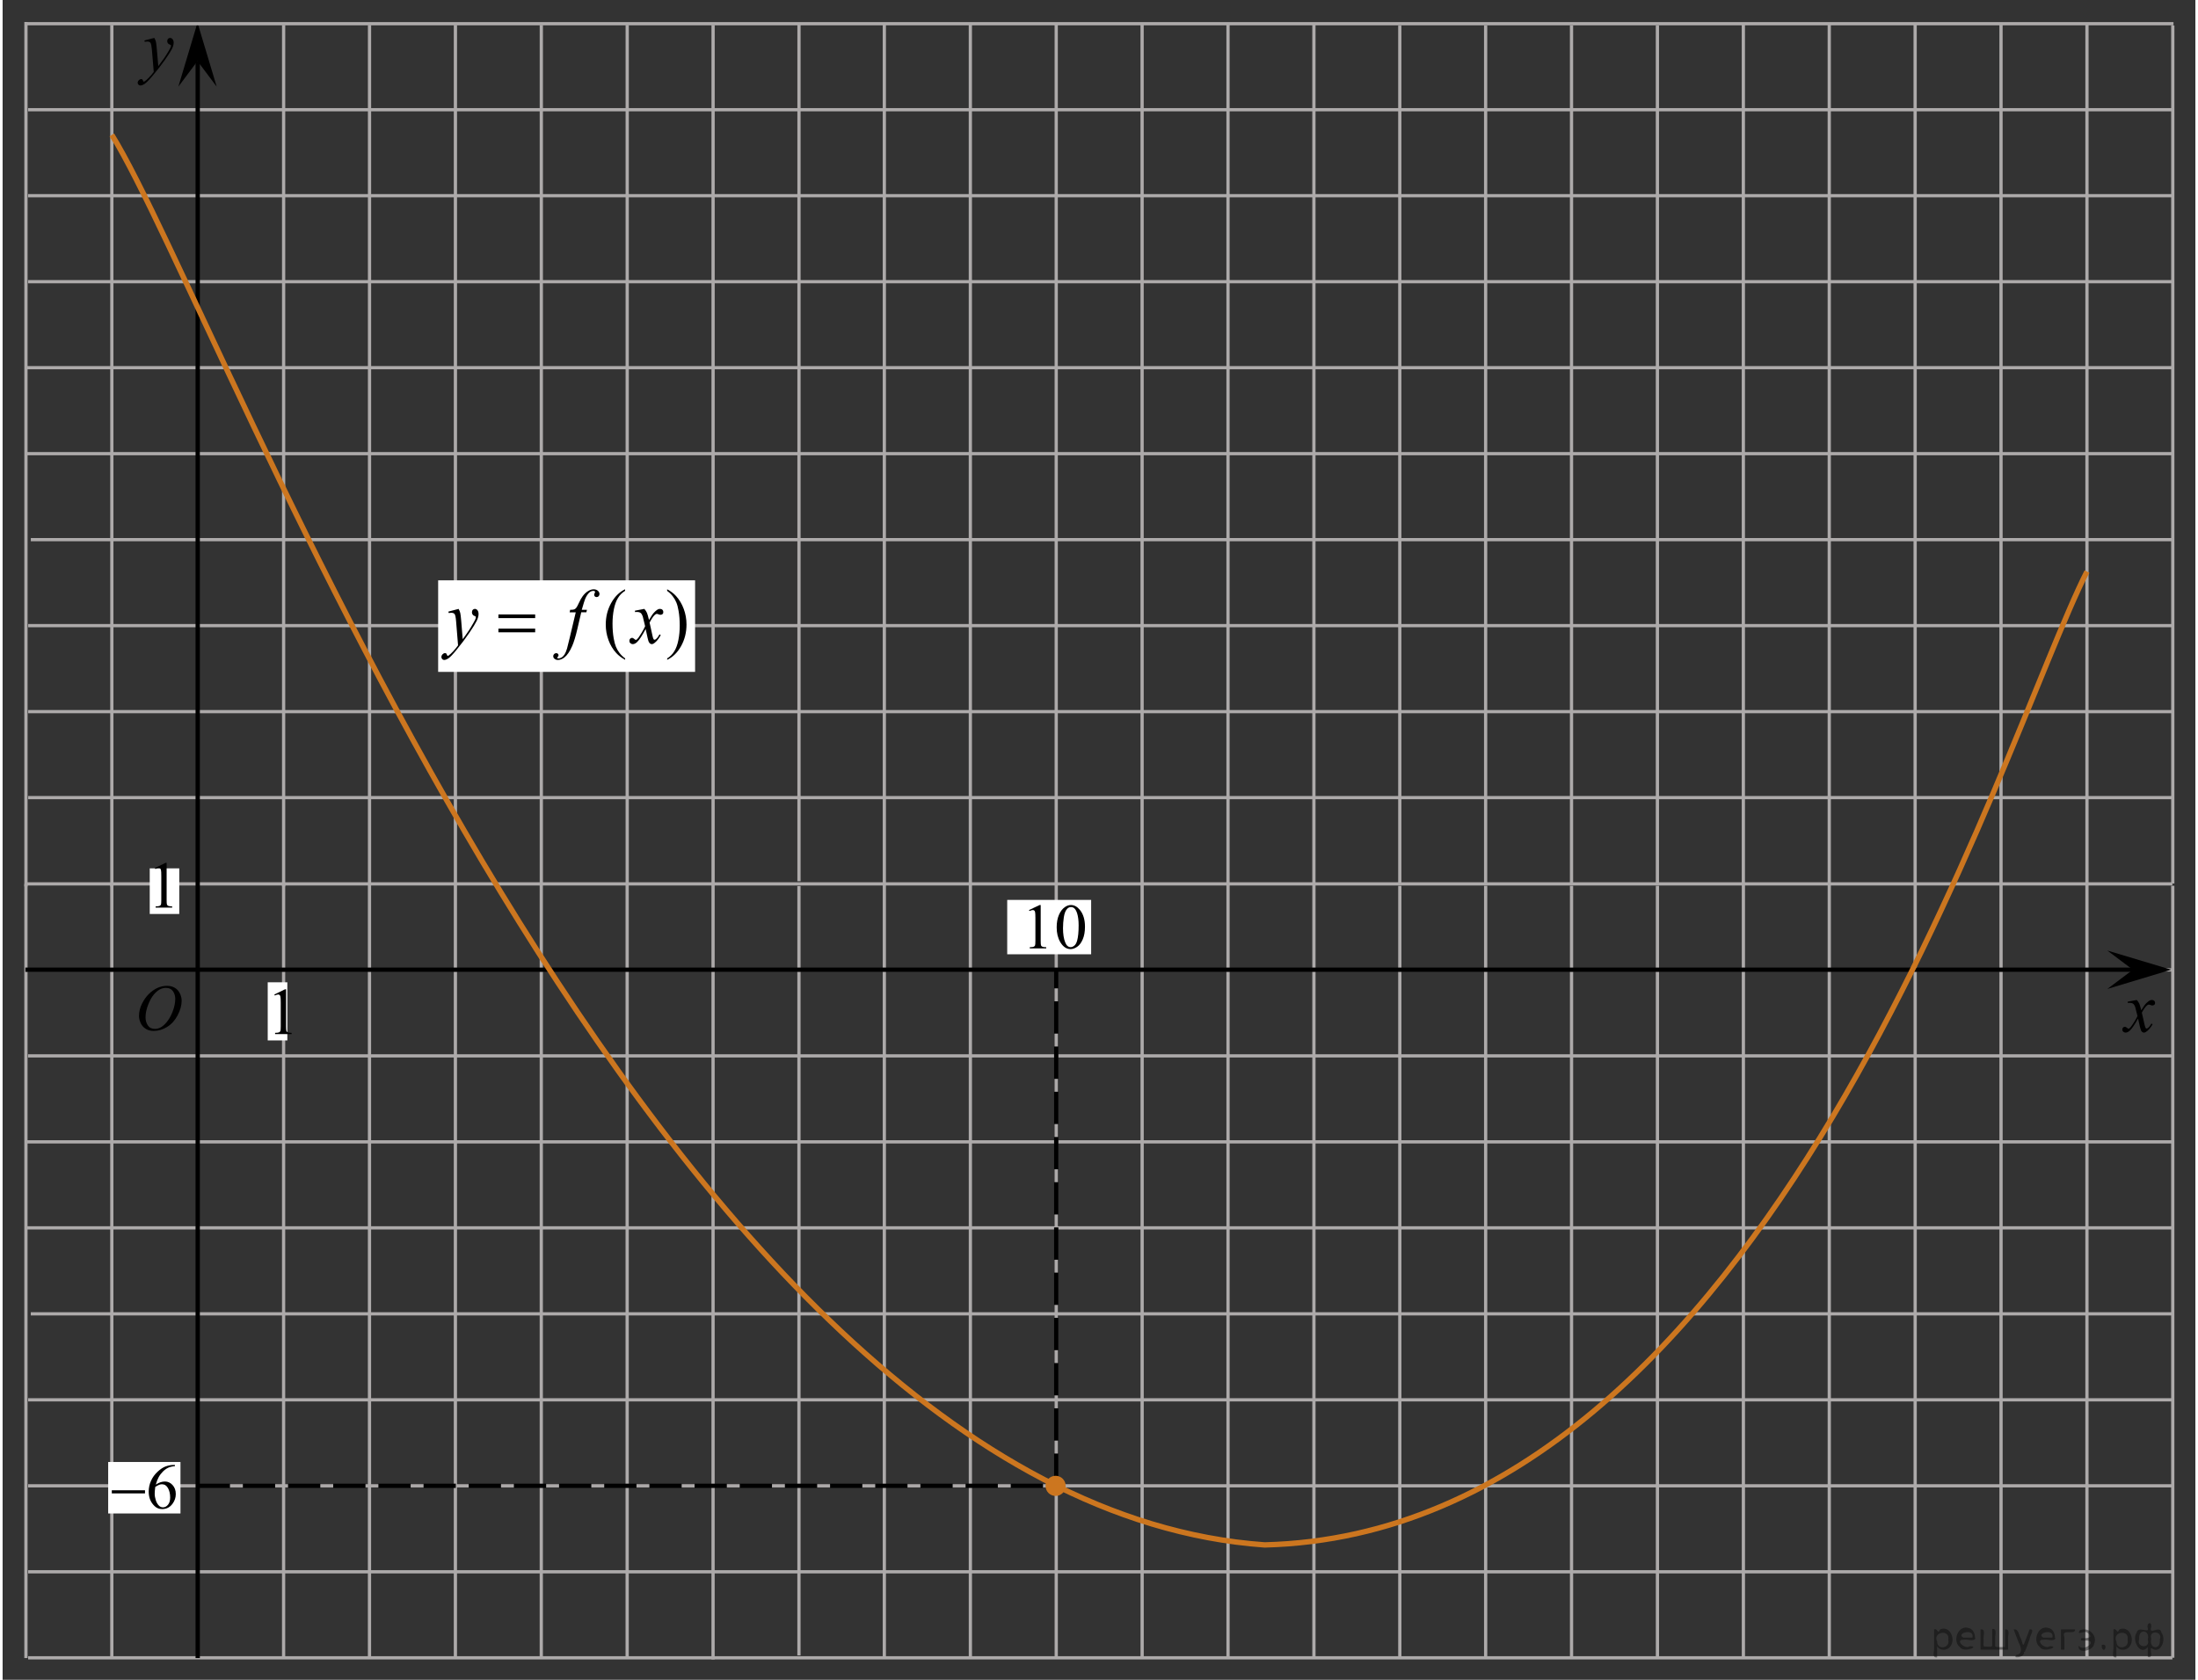 <?xml version="1.0" encoding="UTF-8"?>
<svg xmlns="http://www.w3.org/2000/svg" xmlns:xlink="http://www.w3.org/1999/xlink" width="420px" height="321px" viewBox="0 0 419 321" version="1.1">
<rect x="0" y="0" width="419" height="321" fill="#333333" stroke="none"/>
<defs>
<filter id="alpha" filterUnits="objectBoundingBox" x="0%" y="0%" width="100%" height="100%">
  <feColorMatrix type="matrix" in="SourceGraphic" values="0 0 0 0 1 0 0 0 0 1 0 0 0 0 1 0 0 0 1 0"/>
</filter>
<mask id="mask0">
  <g filter="url(#alpha)">
<rect x="0" y="0" width="419" height="321" style="fill:rgb(0%,0%,0%);fill-opacity:0.988;stroke:none;"/>
  </g>
</mask>
<clipPath id="clip1">
  <rect x="0" y="0" width="419" height="321"/>
</clipPath>
<g id="surface5" clip-path="url(#clip1)">
<path style="fill:none;stroke-width:0.75;stroke-linecap:butt;stroke-linejoin:miter;stroke:rgb(67.843%,66.667%,66.667%);stroke-opacity:1;stroke-miterlimit:10;" d="M 241.311 181.392 L 241.311 -198.29 " transform="matrix(0.822,0,0,0.823,-29.879,167.673)"/>
</g>
</defs>
<g id="surface1">
<path style="fill:none;stroke-width:0.75;stroke-linecap:butt;stroke-linejoin:miter;stroke:rgb(67.843%,66.667%,66.667%);stroke-opacity:1;stroke-miterlimit:10;" d="M 41.769 1.503 L 540.739 1.503 " transform="matrix(0.822,0,0,0.823,-29.879,167.673)"/>
<path style="fill:none;stroke-width:0.75;stroke-linecap:butt;stroke-linejoin:miter;stroke:rgb(67.843%,66.667%,66.667%);stroke-opacity:1;stroke-miterlimit:10;" d="M 42.259 21.474 L 540.739 21.474 " transform="matrix(0.822,0,0,0.823,-29.879,167.673)"/>
<path style="fill:none;stroke-width:0.75;stroke-linecap:butt;stroke-linejoin:miter;stroke:rgb(67.843%,66.667%,66.667%);stroke-opacity:1;stroke-miterlimit:10;" d="M 42.259 41.44 L 540.739 41.44 " transform="matrix(0.822,0,0,0.823,-29.879,167.673)"/>
<path style="fill:none;stroke-width:0.75;stroke-linecap:butt;stroke-linejoin:miter;stroke:rgb(67.843%,66.667%,66.667%);stroke-opacity:1;stroke-miterlimit:10;" d="M 41.76 61.406 L 540.739 61.406 " transform="matrix(0.822,0,0,0.823,-29.879,167.673)"/>
<path style="fill:none;stroke-width:0.75;stroke-linecap:butt;stroke-linejoin:miter;stroke:rgb(67.843%,66.667%,66.667%);stroke-opacity:1;stroke-miterlimit:10;" d="M 41.76 81.372 L 540.739 81.372 " transform="matrix(0.822,0,0,0.823,-29.879,167.673)"/>
<path style="fill:none;stroke-width:0.75;stroke-linecap:butt;stroke-linejoin:miter;stroke:rgb(67.843%,66.667%,66.667%);stroke-opacity:1;stroke-miterlimit:10;" d="M 42.901 101.338 L 540.824 101.338 " transform="matrix(0.822,0,0,0.823,-29.879,167.673)"/>
<path style="fill:none;stroke-width:0.75;stroke-linecap:butt;stroke-linejoin:miter;stroke:rgb(67.843%,66.667%,66.667%);stroke-opacity:1;stroke-miterlimit:10;" d="M 42.283 121.304 L 540.739 121.304 " transform="matrix(0.822,0,0,0.823,-29.879,167.673)"/>
<path style="fill:none;stroke-width:0.75;stroke-linecap:butt;stroke-linejoin:miter;stroke:rgb(67.843%,66.667%,66.667%);stroke-opacity:1;stroke-miterlimit:10;" d="M 42.283 141.27 L 540.739 141.27 " transform="matrix(0.822,0,0,0.823,-29.879,167.673)"/>
<path style="fill:none;stroke-width:0.75;stroke-linecap:butt;stroke-linejoin:miter;stroke:rgb(67.843%,66.667%,66.667%);stroke-opacity:1;stroke-miterlimit:10;" d="M 42.283 161.236 L 540.739 161.236 " transform="matrix(0.822,0,0,0.823,-29.879,167.673)"/>
<path style="fill:none;stroke-width:0.75;stroke-linecap:butt;stroke-linejoin:miter;stroke:rgb(67.843%,66.667%,66.667%);stroke-opacity:1;stroke-miterlimit:10;" d="M 42.283 181.207 L 540.739 181.207 " transform="matrix(0.822,0,0,0.823,-29.879,167.673)"/>
<path style="fill:none;stroke-width:0.75;stroke-linecap:butt;stroke-linejoin:miter;stroke:rgb(67.843%,66.667%,66.667%);stroke-opacity:1;stroke-miterlimit:10;" d="M 41.769 181.269 L 41.769 1.503 " transform="matrix(0.822,0,0,0.823,-29.879,167.673)"/>
<path style="fill:none;stroke-width:0.75;stroke-linecap:butt;stroke-linejoin:miter;stroke:rgb(67.843%,66.667%,66.667%);stroke-opacity:1;stroke-miterlimit:10;" d="M 61.734 181.269 L 61.734 1.503 " transform="matrix(0.822,0,0,0.823,-29.879,167.673)"/>
<path style="fill:none;stroke-width:0.75;stroke-linecap:butt;stroke-linejoin:miter;stroke:rgb(67.843%,66.667%,66.667%);stroke-opacity:1;stroke-miterlimit:10;" d="M 81.699 181.269 L 81.699 1.503 " transform="matrix(0.822,0,0,0.823,-29.879,167.673)"/>
<path style="fill:none;stroke-width:0.75;stroke-linecap:butt;stroke-linejoin:miter;stroke:rgb(67.843%,66.667%,66.667%);stroke-opacity:1;stroke-miterlimit:10;" d="M 101.668 181.269 L 101.668 1.503 " transform="matrix(0.822,0,0,0.823,-29.879,167.673)"/>
<path style="fill:none;stroke-width:0.75;stroke-linecap:butt;stroke-linejoin:miter;stroke:rgb(67.843%,66.667%,66.667%);stroke-opacity:1;stroke-miterlimit:10;" d="M 121.633 181.083 L 121.633 1.503 " transform="matrix(0.822,0,0,0.823,-29.879,167.673)"/>
<path style="fill:none;stroke-width:0.75;stroke-linecap:butt;stroke-linejoin:miter;stroke:rgb(67.843%,66.667%,66.667%);stroke-opacity:1;stroke-miterlimit:10;" d="M 141.602 181.083 L 141.602 1.503 " transform="matrix(0.822,0,0,0.823,-29.879,167.673)"/>
<path style="fill:none;stroke-width:0.75;stroke-linecap:butt;stroke-linejoin:miter;stroke:rgb(67.843%,66.667%,66.667%);stroke-opacity:1;stroke-miterlimit:10;" d="M 161.567 181.083 L 161.567 1.503 " transform="matrix(0.822,0,0,0.823,-29.879,167.673)"/>
<path style="fill:none;stroke-width:0.75;stroke-linecap:butt;stroke-linejoin:miter;stroke:rgb(67.843%,66.667%,66.667%);stroke-opacity:1;stroke-miterlimit:10;" d="M 181.531 181.083 L 181.531 1.503 " transform="matrix(0.822,0,0,0.823,-29.879,167.673)"/>
<path style="fill:none;stroke-width:0.75;stroke-linecap:butt;stroke-linejoin:miter;stroke:rgb(67.843%,66.667%,66.667%);stroke-opacity:1;stroke-miterlimit:10;" d="M 201.501 181.587 L 201.501 1.503 " transform="matrix(0.822,0,0,0.823,-29.879,167.673)"/>
<path style="fill:none;stroke-width:0.75;stroke-linecap:butt;stroke-linejoin:miter;stroke:rgb(67.843%,66.667%,66.667%);stroke-opacity:1;stroke-miterlimit:10;" d="M 221.466 180.647 L 221.466 2.006 " transform="matrix(0.822,0,0,0.823,-29.879,167.673)"/>
<path style="fill:none;stroke-width:0.75;stroke-linecap:butt;stroke-linejoin:miter;stroke:rgb(67.843%,66.667%,66.667%);stroke-opacity:1;stroke-miterlimit:10;" d="M 261.314 181.207 L 261.314 1.517 " transform="matrix(0.822,0,0,0.823,-29.879,167.673)"/>
<path style="fill:none;stroke-width:0.75;stroke-linecap:butt;stroke-linejoin:miter;stroke:rgb(67.843%,66.667%,66.667%);stroke-opacity:1;stroke-miterlimit:10;" d="M 281.274 181.207 L 281.274 1.517 " transform="matrix(0.822,0,0,0.823,-29.879,167.673)"/>
<path style="fill:none;stroke-width:0.75;stroke-linecap:butt;stroke-linejoin:miter;stroke:rgb(67.843%,66.667%,66.667%);stroke-opacity:1;stroke-miterlimit:10;" d="M 301.243 181.207 L 301.243 1.517 " transform="matrix(0.822,0,0,0.823,-29.879,167.673)"/>
<path style="fill:none;stroke-width:0.75;stroke-linecap:butt;stroke-linejoin:miter;stroke:rgb(67.843%,66.667%,66.667%);stroke-opacity:1;stroke-miterlimit:10;" d="M 321.208 181.207 L 321.208 1.517 " transform="matrix(0.822,0,0,0.823,-29.879,167.673)"/>
<path style="fill:none;stroke-width:0.75;stroke-linecap:butt;stroke-linejoin:miter;stroke:rgb(67.843%,66.667%,66.667%);stroke-opacity:1;stroke-miterlimit:10;" d="M 341.177 181.207 L 341.177 1.503 " transform="matrix(0.822,0,0,0.823,-29.879,167.673)"/>
<path style="fill:none;stroke-width:0.75;stroke-linecap:butt;stroke-linejoin:miter;stroke:rgb(67.843%,66.667%,66.667%);stroke-opacity:1;stroke-miterlimit:10;" d="M 361.142 181.207 L 361.142 1.949 " transform="matrix(0.822,0,0,0.823,-29.879,167.673)"/>
<path style="fill:none;stroke-width:0.75;stroke-linecap:butt;stroke-linejoin:miter;stroke:rgb(67.843%,66.667%,66.667%);stroke-opacity:1;stroke-miterlimit:10;" d="M 381.097 181.193 L 381.097 1.94 " transform="matrix(0.822,0,0,0.823,-29.879,167.673)"/>
<path style="fill:none;stroke-width:0.75;stroke-linecap:butt;stroke-linejoin:miter;stroke:rgb(67.843%,66.667%,66.667%);stroke-opacity:1;stroke-miterlimit:10;" d="M 401.062 181.193 L 401.062 1.94 " transform="matrix(0.822,0,0,0.823,-29.879,167.673)"/>
<path style="fill:none;stroke-width:0.75;stroke-linecap:butt;stroke-linejoin:miter;stroke:rgb(67.843%,66.667%,66.667%);stroke-opacity:1;stroke-miterlimit:10;" d="M 421.031 181.193 L 421.031 1.94 " transform="matrix(0.822,0,0,0.823,-29.879,167.673)"/>
<path style="fill:none;stroke-width:0.75;stroke-linecap:butt;stroke-linejoin:miter;stroke:rgb(67.843%,66.667%,66.667%);stroke-opacity:1;stroke-miterlimit:10;" d="M 441.01 181.207 L 441.01 1.517 " transform="matrix(0.822,0,0,0.823,-29.879,167.673)"/>
<path style=" stroke:none;fill-rule:nonzero;fill:rgb(0%,0%,0%);fill-opacity:1;" d="M 407.055 185.316 L 402.176 181.648 L 414.375 185.312 L 402.18 188.988 Z M 407.055 185.316 "/>
<path style=" stroke:none;fill-rule:nonzero;fill:rgb(0%,0%,0%);fill-opacity:1;" d="M 407.801 191.094 C 408.012 191.324 408.168 191.559 408.281 191.789 C 408.355 191.949 408.484 192.375 408.66 193.059 L 409.227 192.176 C 409.379 191.961 409.559 191.754 409.777 191.562 C 409.996 191.367 410.18 191.234 410.344 191.164 C 410.449 191.117 410.562 191.094 410.688 191.094 C 410.875 191.094 411.02 191.148 411.133 191.25 C 411.242 191.355 411.297 191.477 411.297 191.629 C 411.297 191.797 411.266 191.914 411.199 191.977 C 411.078 192.086 410.941 192.145 410.785 192.145 C 410.695 192.145 410.594 192.125 410.492 192.082 C 410.293 192.012 410.156 191.977 410.086 191.977 C 409.98 191.977 409.863 192.039 409.723 192.164 C 409.453 192.395 409.133 192.848 408.766 193.516 L 409.293 195.82 C 409.379 196.176 409.449 196.387 409.5 196.457 C 409.555 196.527 409.617 196.562 409.668 196.562 C 409.758 196.562 409.863 196.508 409.988 196.406 C 410.227 196.199 410.426 195.934 410.594 195.602 L 410.82 195.719 C 410.547 196.25 410.203 196.684 409.785 197.035 C 409.547 197.23 409.348 197.328 409.184 197.328 C 408.941 197.328 408.75 197.188 408.605 196.906 C 408.523 196.73 408.328 195.98 408.047 194.652 C 407.371 195.867 406.832 196.645 406.426 196.992 C 406.164 197.215 405.906 197.328 405.66 197.328 C 405.488 197.328 405.332 197.266 405.188 197.137 C 405.086 197.039 405.035 196.906 405.035 196.742 C 405.035 196.594 405.082 196.473 405.176 196.371 C 405.273 196.273 405.387 196.227 405.527 196.227 C 405.664 196.227 405.812 196.297 405.965 196.441 C 406.078 196.543 406.164 196.594 406.223 196.594 C 406.277 196.594 406.344 196.559 406.422 196.488 C 406.625 196.32 406.902 195.953 407.254 195.387 C 407.602 194.824 407.832 194.414 407.938 194.168 C 407.672 193.082 407.527 192.508 407.504 192.445 C 407.406 192.152 407.277 191.949 407.117 191.828 C 406.957 191.707 406.723 191.645 406.414 191.645 C 406.312 191.645 406.199 191.648 406.07 191.66 L 406.07 191.418 Z M 407.801 191.094 "/>
<path style=" stroke:none;fill-rule:nonzero;fill:rgb(0%,0%,0%);fill-opacity:1;" d="M 28.988 7.246 C 29.137 7.508 29.238 7.754 29.293 7.98 C 29.344 8.207 29.402 8.652 29.461 9.32 L 29.746 12.637 C 30.004 12.312 30.379 11.801 30.871 11.102 C 31.109 10.758 31.402 10.293 31.75 9.703 C 31.961 9.344 32.09 9.09 32.137 8.949 C 32.164 8.875 32.176 8.801 32.176 8.727 C 32.176 8.676 32.16 8.637 32.133 8.605 C 32.102 8.574 32.023 8.535 31.895 8.492 C 31.77 8.449 31.664 8.371 31.578 8.258 C 31.492 8.141 31.453 8.012 31.453 7.863 C 31.453 7.68 31.504 7.531 31.605 7.418 C 31.711 7.305 31.84 7.25 31.996 7.25 C 32.188 7.25 32.348 7.332 32.48 7.496 C 32.617 7.66 32.684 7.887 32.684 8.172 C 32.684 8.527 32.562 8.934 32.332 9.391 C 32.102 9.848 31.652 10.547 30.984 11.492 C 30.32 12.438 29.52 13.469 28.574 14.582 C 27.922 15.352 27.438 15.836 27.121 16.039 C 26.809 16.238 26.539 16.336 26.316 16.336 C 26.184 16.336 26.062 16.285 25.961 16.18 C 25.859 16.074 25.809 15.953 25.809 15.812 C 25.809 15.637 25.879 15.477 26.02 15.332 C 26.16 15.188 26.312 15.117 26.477 15.117 C 26.562 15.117 26.633 15.137 26.691 15.176 C 26.723 15.199 26.762 15.262 26.805 15.371 C 26.844 15.477 26.883 15.547 26.918 15.582 C 26.938 15.605 26.969 15.617 26.996 15.617 C 27.02 15.617 27.07 15.594 27.133 15.547 C 27.371 15.395 27.648 15.152 27.961 14.82 C 28.375 14.379 28.684 14.02 28.879 13.738 L 28.52 9.461 C 28.457 8.754 28.367 8.324 28.246 8.172 C 28.125 8.02 27.922 7.941 27.637 7.941 C 27.551 7.941 27.387 7.957 27.152 7.984 L 27.098 7.734 Z M 28.988 7.246 "/>
<path style="fill:none;stroke-width:0.75;stroke-linecap:butt;stroke-linejoin:miter;stroke:rgb(67.843%,66.667%,66.667%);stroke-opacity:1;stroke-miterlimit:10;" d="M 460.975 181.207 L 460.975 1.517 " transform="matrix(0.822,0,0,0.823,-29.879,167.673)"/>
<path style="fill:none;stroke-width:0.75;stroke-linecap:butt;stroke-linejoin:miter;stroke:rgb(67.843%,66.667%,66.667%);stroke-opacity:1;stroke-miterlimit:10;" d="M 480.94 181.207 L 480.94 1.517 " transform="matrix(0.822,0,0,0.823,-29.879,167.673)"/>
<path style="fill:none;stroke-width:0.75;stroke-linecap:butt;stroke-linejoin:miter;stroke:rgb(67.843%,66.667%,66.667%);stroke-opacity:1;stroke-miterlimit:10;" d="M 500.904 181.207 L 500.904 1.517 " transform="matrix(0.822,0,0,0.823,-29.879,167.673)"/>
<path style="fill:none;stroke-width:0.75;stroke-linecap:butt;stroke-linejoin:miter;stroke:rgb(67.843%,66.667%,66.667%);stroke-opacity:1;stroke-miterlimit:10;" d="M 520.874 181.207 L 520.874 1.503 " transform="matrix(0.822,0,0,0.823,-29.879,167.673)"/>
<path style="fill:none;stroke-width:0.75;stroke-linecap:butt;stroke-linejoin:miter;stroke:rgb(67.843%,66.667%,66.667%);stroke-opacity:1;stroke-miterlimit:10;" d="M 540.824 181.193 L 540.824 1.94 " transform="matrix(0.822,0,0,0.823,-29.879,167.673)"/>
<path style="fill:none;stroke-width:0.75;stroke-linecap:butt;stroke-linejoin:miter;stroke:rgb(67.843%,66.667%,66.667%);stroke-opacity:1;stroke-miterlimit:10;" d="M 42.268 -178.258 L 540.748 -178.258 " transform="matrix(0.822,0,0,0.823,-29.879,167.673)"/>
<path style="fill:none;stroke-width:0.75;stroke-linecap:butt;stroke-linejoin:miter;stroke:rgb(67.843%,66.667%,66.667%);stroke-opacity:1;stroke-miterlimit:10;" d="M 42.268 -158.292 L 540.748 -158.292 " transform="matrix(0.822,0,0,0.823,-29.879,167.673)"/>
<path style="fill:none;stroke-width:0.75;stroke-linecap:butt;stroke-linejoin:miter;stroke:rgb(67.843%,66.667%,66.667%);stroke-opacity:1;stroke-miterlimit:10;" d="M 42.268 -138.326 L 540.748 -138.326 " transform="matrix(0.822,0,0,0.823,-29.879,167.673)"/>
<path style="fill:none;stroke-width:0.75;stroke-linecap:butt;stroke-linejoin:miter;stroke:rgb(67.843%,66.667%,66.667%);stroke-opacity:1;stroke-miterlimit:10;" d="M 41.769 -118.36 L 540.748 -118.36 " transform="matrix(0.822,0,0,0.823,-29.879,167.673)"/>
<path style="fill:none;stroke-width:0.75;stroke-linecap:butt;stroke-linejoin:miter;stroke:rgb(67.843%,66.667%,66.667%);stroke-opacity:1;stroke-miterlimit:10;" d="M 41.769 -98.394 L 540.748 -98.394 " transform="matrix(0.822,0,0,0.823,-29.879,167.673)"/>
<path style="fill:none;stroke-width:0.75;stroke-linecap:butt;stroke-linejoin:miter;stroke:rgb(67.843%,66.667%,66.667%);stroke-opacity:1;stroke-miterlimit:10;" d="M 42.906 -78.428 L 540.748 -78.428 " transform="matrix(0.822,0,0,0.823,-29.879,167.673)"/>
<path style="fill:none;stroke-width:0.75;stroke-linecap:butt;stroke-linejoin:miter;stroke:rgb(67.843%,66.667%,66.667%);stroke-opacity:1;stroke-miterlimit:10;" d="M 42.292 -58.462 L 540.748 -58.462 " transform="matrix(0.822,0,0,0.823,-29.879,167.673)"/>
<path style="fill:none;stroke-width:0.75;stroke-linecap:butt;stroke-linejoin:miter;stroke:rgb(67.843%,66.667%,66.667%);stroke-opacity:1;stroke-miterlimit:10;" d="M 42.292 -38.491 L 540.748 -38.491 " transform="matrix(0.822,0,0,0.823,-29.879,167.673)"/>
<path style="fill:none;stroke-width:0.75;stroke-linecap:butt;stroke-linejoin:miter;stroke:rgb(67.843%,66.667%,66.667%);stroke-opacity:1;stroke-miterlimit:10;" d="M 42.292 -18.53 L 540.748 -18.53 " transform="matrix(0.822,0,0,0.823,-29.879,167.673)"/>
<path style="fill:none;stroke-width:0.75;stroke-linecap:butt;stroke-linejoin:miter;stroke:rgb(67.843%,66.667%,66.667%);stroke-opacity:1;stroke-miterlimit:10;" d="M 41.774 2.096 L 41.774 -198.632 " transform="matrix(0.822,0,0,0.823,-29.879,167.673)"/>
<path style="fill:none;stroke-width:0.75;stroke-linecap:butt;stroke-linejoin:miter;stroke:rgb(67.843%,66.667%,66.667%);stroke-opacity:1;stroke-miterlimit:10;" d="M 61.739 2.096 L 61.739 -197.939 " transform="matrix(0.822,0,0,0.823,-29.879,167.673)"/>
<path style="fill:none;stroke-width:0.75;stroke-linecap:butt;stroke-linejoin:miter;stroke:rgb(67.843%,66.667%,66.667%);stroke-opacity:1;stroke-miterlimit:10;" d="M 101.673 2.096 L 101.673 -197.939 " transform="matrix(0.822,0,0,0.823,-29.879,167.673)"/>
<path style="fill:none;stroke-width:0.75;stroke-linecap:butt;stroke-linejoin:miter;stroke:rgb(67.843%,66.667%,66.667%);stroke-opacity:1;stroke-miterlimit:10;" d="M 121.642 1.474 L 121.642 -197.939 " transform="matrix(0.822,0,0,0.823,-29.879,167.673)"/>
<path style="fill:none;stroke-width:0.75;stroke-linecap:butt;stroke-linejoin:miter;stroke:rgb(67.843%,66.667%,66.667%);stroke-opacity:1;stroke-miterlimit:10;" d="M 141.607 1.474 L 141.607 -197.939 " transform="matrix(0.822,0,0,0.823,-29.879,167.673)"/>
<path style="fill:none;stroke-width:0.75;stroke-linecap:butt;stroke-linejoin:miter;stroke:rgb(67.843%,66.667%,66.667%);stroke-opacity:1;stroke-miterlimit:10;" d="M 161.576 1.474 L 161.576 -197.939 " transform="matrix(0.822,0,0,0.823,-29.879,167.673)"/>
<path style="fill:none;stroke-width:0.75;stroke-linecap:butt;stroke-linejoin:miter;stroke:rgb(67.843%,66.667%,66.667%);stroke-opacity:1;stroke-miterlimit:10;" d="M 181.541 1.474 L 181.541 -197.939 " transform="matrix(0.822,0,0,0.823,-29.879,167.673)"/>
<path style="fill:none;stroke-width:0.75;stroke-linecap:butt;stroke-linejoin:miter;stroke:rgb(67.843%,66.667%,66.667%);stroke-opacity:1;stroke-miterlimit:10;" d="M 201.506 1.474 L 201.506 -197.939 " transform="matrix(0.822,0,0,0.823,-29.879,167.673)"/>
<path style="fill:none;stroke-width:0.75;stroke-linecap:butt;stroke-linejoin:miter;stroke:rgb(67.843%,66.667%,66.667%);stroke-opacity:1;stroke-miterlimit:10;" d="M 221.475 0.886 L 221.475 -198.229 " transform="matrix(0.822,0,0,0.823,-29.879,167.673)"/>
<path style="fill:none;stroke-width:0.75;stroke-linecap:butt;stroke-linejoin:miter;stroke:rgb(67.843%,66.667%,66.667%);stroke-opacity:1;stroke-miterlimit:10;" d="M 261.309 1.441 L 261.309 -198.281 " transform="matrix(0.822,0,0,0.823,-29.879,167.673)"/>
<path style="fill:none;stroke-width:0.75;stroke-linecap:butt;stroke-linejoin:miter;stroke:rgb(67.843%,66.667%,66.667%);stroke-opacity:1;stroke-miterlimit:10;" d="M 281.269 1.441 L 281.269 -198.281 " transform="matrix(0.822,0,0,0.823,-29.879,167.673)"/>
<path style="fill:none;stroke-width:0.75;stroke-linecap:butt;stroke-linejoin:miter;stroke:rgb(67.843%,66.667%,66.667%);stroke-opacity:1;stroke-miterlimit:10;" d="M 301.234 1.441 L 301.234 -198.281 " transform="matrix(0.822,0,0,0.823,-29.879,167.673)"/>
<path style="fill:none;stroke-width:0.75;stroke-linecap:butt;stroke-linejoin:miter;stroke:rgb(67.843%,66.667%,66.667%);stroke-opacity:1;stroke-miterlimit:10;" d="M 321.203 1.441 L 321.203 -198.281 " transform="matrix(0.822,0,0,0.823,-29.879,167.673)"/>
<path style="fill:none;stroke-width:0.75;stroke-linecap:butt;stroke-linejoin:miter;stroke:rgb(67.843%,66.667%,66.667%);stroke-opacity:1;stroke-miterlimit:10;" d="M 341.173 1.441 L 341.173 -198.29 " transform="matrix(0.822,0,0,0.823,-29.879,167.673)"/>
<path style="fill:none;stroke-width:0.75;stroke-linecap:butt;stroke-linejoin:miter;stroke:rgb(67.843%,66.667%,66.667%);stroke-opacity:1;stroke-miterlimit:10;" d="M 361.137 1.441 L 361.137 -197.797 " transform="matrix(0.822,0,0,0.823,-29.879,167.673)"/>
<path style="fill:none;stroke-width:0.75;stroke-linecap:butt;stroke-linejoin:miter;stroke:rgb(67.843%,66.667%,66.667%);stroke-opacity:1;stroke-miterlimit:10;" d="M 381.093 1.427 L 381.093 -197.811 " transform="matrix(0.822,0,0,0.823,-29.879,167.673)"/>
<path style="fill:none;stroke-width:0.75;stroke-linecap:butt;stroke-linejoin:miter;stroke:rgb(67.843%,66.667%,66.667%);stroke-opacity:1;stroke-miterlimit:10;" d="M 401.057 1.427 L 401.057 -197.811 " transform="matrix(0.822,0,0,0.823,-29.879,167.673)"/>
<path style="fill:none;stroke-width:0.75;stroke-linecap:butt;stroke-linejoin:miter;stroke:rgb(67.843%,66.667%,66.667%);stroke-opacity:1;stroke-miterlimit:10;" d="M 421.022 1.427 L 421.022 -197.811 " transform="matrix(0.822,0,0,0.823,-29.879,167.673)"/>
<path style="fill:none;stroke-width:0.75;stroke-linecap:butt;stroke-linejoin:miter;stroke:rgb(67.843%,66.667%,66.667%);stroke-opacity:1;stroke-miterlimit:10;" d="M 441.001 1.441 L 441.001 -198.281 " transform="matrix(0.822,0,0,0.823,-29.879,167.673)"/>
<path style="fill:none;stroke-width:0.75;stroke-linecap:butt;stroke-linejoin:miter;stroke:rgb(67.843%,66.667%,66.667%);stroke-opacity:1;stroke-miterlimit:10;" d="M 460.97 1.441 L 460.97 -198.281 " transform="matrix(0.822,0,0,0.823,-29.879,167.673)"/>
<path style="fill:none;stroke-width:0.75;stroke-linecap:butt;stroke-linejoin:miter;stroke:rgb(67.843%,66.667%,66.667%);stroke-opacity:1;stroke-miterlimit:10;" d="M 480.935 1.441 L 480.935 -198.281 " transform="matrix(0.822,0,0,0.823,-29.879,167.673)"/>
<path style="fill:none;stroke-width:0.75;stroke-linecap:butt;stroke-linejoin:miter;stroke:rgb(67.843%,66.667%,66.667%);stroke-opacity:1;stroke-miterlimit:10;" d="M 500.9 1.441 L 500.9 -198.281 " transform="matrix(0.822,0,0,0.823,-29.879,167.673)"/>
<path style="fill:none;stroke-width:0.75;stroke-linecap:butt;stroke-linejoin:miter;stroke:rgb(67.843%,66.667%,66.667%);stroke-opacity:1;stroke-miterlimit:10;" d="M 520.878 1.441 L 520.878 -198.29 " transform="matrix(0.822,0,0,0.823,-29.879,167.673)"/>
<path style="fill:none;stroke-width:0.75;stroke-linecap:butt;stroke-linejoin:miter;stroke:rgb(67.843%,66.667%,66.667%);stroke-opacity:1;stroke-miterlimit:10;" d="M 540.829 1.427 L 540.829 -197.811 " transform="matrix(0.822,0,0,0.823,-29.879,167.673)"/>
<path style="fill:none;stroke-width:1;stroke-linecap:butt;stroke-linejoin:miter;stroke:rgb(0%,0%,0%);stroke-opacity:1;stroke-miterlimit:10;" d="M 81.699 181.269 L 81.699 -189.534 " transform="matrix(0.822,0,0,0.823,-29.879,167.673)"/>
<path style=" stroke:none;fill-rule:nonzero;fill:rgb(0%,0%,0%);fill-opacity:1;" d="M 37.238 11.672 L 33.578 16.562 L 37.238 4.336 L 40.906 16.559 Z M 37.238 11.672 "/>
<use xlink:href="#surface5" mask="url(#mask0)"/>
<path style="fill:none;stroke-width:1;stroke-linecap:butt;stroke-linejoin:miter;stroke:rgb(0%,0%,0%);stroke-opacity:1;stroke-miterlimit:10;" d="M 41.641 21.436 L 533.916 21.436 " transform="matrix(0.822,0,0,0.823,-29.879,167.673)"/>
<path style="fill:none;stroke-width:0.75;stroke-linecap:butt;stroke-linejoin:miter;stroke:rgb(67.843%,66.667%,66.667%);stroke-opacity:1;stroke-miterlimit:10;" d="M 41.56 -198.229 L 540.995 -198.229 " transform="matrix(0.822,0,0,0.823,-29.879,167.673)"/>
<path style="fill:none;stroke-width:1.25;stroke-linecap:butt;stroke-linejoin:round;stroke:rgb(80%,46.275%,12.157%);stroke-opacity:1;stroke-miterlimit:8;" d="M 61.739 -172.416 C 88.084 -130.096 187.085 144.896 329.733 154.995 C 446.906 151.991 500.919 -31.761 520.878 -71.019 " transform="matrix(0.822,0,0,0.823,-29.879,167.673)"/>
<path style="fill:none;stroke-width:1;stroke-linecap:butt;stroke-linejoin:round;stroke:rgb(0%,0%,0%);stroke-opacity:1;stroke-dasharray:7.5,3;stroke-miterlimit:10;" d="M 281.274 141.27 L 281.274 21.773 " transform="matrix(0.822,0,0,0.823,-29.879,167.673)"/>
<path style="fill:none;stroke-width:1;stroke-linecap:butt;stroke-linejoin:round;stroke:rgb(0%,0%,0%);stroke-opacity:1;stroke-dasharray:7.5,3;stroke-miterlimit:10;" d="M 81.699 141.27 L 281.274 141.27 " transform="matrix(0.822,0,0,0.823,-29.879,167.673)"/>
<path style=" stroke:none;fill-rule:nonzero;fill:rgb(100%,100%,100%);fill-opacity:1;" d="M 28.113 165.945 L 33.754 165.945 L 33.754 174.66 L 28.113 174.66 Z M 28.113 165.945 "/>
<path style=" stroke:none;fill-rule:nonzero;fill:rgb(0%,0%,0%);fill-opacity:1;" d="M 29.094 165.883 L 31.137 164.887 L 31.34 164.887 L 31.34 171.965 C 31.34 172.434 31.355 172.727 31.398 172.844 C 31.438 172.957 31.516 173.047 31.641 173.109 C 31.766 173.168 32.016 173.203 32.398 173.211 L 32.398 173.441 L 29.242 173.441 L 29.242 173.211 C 29.637 173.203 29.895 173.172 30.012 173.109 C 30.125 173.051 30.203 172.969 30.254 172.871 C 30.297 172.77 30.32 172.465 30.32 171.965 L 30.32 167.438 C 30.32 166.828 30.301 166.438 30.258 166.266 C 30.23 166.133 30.176 166.035 30.102 165.973 C 30.023 165.91 29.934 165.879 29.828 165.879 C 29.672 165.879 29.465 165.945 29.191 166.07 Z M 29.094 165.883 "/>
<path style=" stroke:none;fill-rule:nonzero;fill:rgb(100%,100%,100%);fill-opacity:1;" d="M 50.656 187.715 L 54.406 187.715 L 54.406 198.824 L 50.656 198.824 Z M 50.656 187.715 "/>
<path style=" stroke:none;fill-rule:nonzero;fill:rgb(0%,0%,0%);fill-opacity:1;" d="M 51.922 190.051 L 53.961 189.055 L 54.164 189.055 L 54.164 196.133 C 54.164 196.602 54.184 196.895 54.223 197.008 C 54.262 197.125 54.344 197.215 54.465 197.273 C 54.59 197.336 54.844 197.371 55.219 197.379 L 55.219 197.609 L 52.066 197.609 L 52.066 197.379 C 52.461 197.371 52.715 197.336 52.836 197.277 C 52.949 197.219 53.027 197.137 53.078 197.035 C 53.121 196.938 53.145 196.633 53.145 196.133 L 53.145 191.605 C 53.145 190.996 53.125 190.605 53.082 190.434 C 53.055 190.301 53 190.203 52.926 190.141 C 52.848 190.078 52.758 190.047 52.648 190.047 C 52.496 190.047 52.285 190.113 52.016 190.242 Z M 51.922 190.051 "/>
<path style=" stroke:none;fill-rule:nonzero;fill:rgb(0%,0%,0%);fill-opacity:1;" d="M 31.422 188.391 C 31.965 188.391 32.445 188.512 32.867 188.746 C 33.285 188.984 33.613 189.336 33.852 189.797 C 34.086 190.262 34.211 190.742 34.211 191.242 C 34.211 192.121 33.953 193.051 33.445 194.02 C 32.934 194.992 32.266 195.73 31.441 196.242 C 30.621 196.75 29.77 197.008 28.895 197.008 C 28.258 197.008 27.73 196.867 27.305 196.582 C 26.879 196.301 26.566 195.93 26.363 195.469 C 26.16 195.008 26.059 194.562 26.059 194.125 C 26.059 193.352 26.246 192.598 26.613 191.844 C 26.98 191.094 27.418 190.465 27.93 189.961 C 28.441 189.457 28.988 189.066 29.566 188.797 C 30.152 188.527 30.77 188.391 31.422 188.391 Z M 31.215 188.781 C 30.812 188.781 30.418 188.883 30.035 189.082 C 29.652 189.281 29.266 189.613 28.887 190.066 C 28.508 190.523 28.168 191.117 27.867 191.855 C 27.496 192.766 27.309 193.621 27.309 194.426 C 27.309 195 27.457 195.512 27.75 195.953 C 28.043 196.398 28.496 196.621 29.102 196.621 C 29.469 196.621 29.832 196.531 30.18 196.348 C 30.535 196.164 30.898 195.852 31.285 195.41 C 31.766 194.855 32.164 194.148 32.496 193.289 C 32.824 192.426 32.988 191.625 32.988 190.879 C 32.988 190.328 32.84 189.84 32.547 189.414 C 32.25 188.992 31.809 188.781 31.215 188.781 Z M 31.215 188.781 "/>
<path style=" stroke:none;fill-rule:nonzero;fill:rgb(80%,46.275%,12.157%);fill-opacity:1;" d="M 201.207 282.023 C 200.148 282.023 199.285 282.887 199.285 283.953 C 199.285 285.012 200.148 285.875 201.207 285.875 C 202.27 285.875 203.133 285.012 203.133 283.953 C 203.133 282.887 202.27 282.023 201.207 282.023 Z M 201.207 282.023 "/>
<path style=" stroke:none;fill-rule:nonzero;fill:rgb(100%,100%,100%);fill-opacity:1;" d="M 20.172 279.387 L 33.984 279.387 L 33.984 289.223 L 20.172 289.223 Z M 20.172 279.387 "/>
<path style=" stroke:none;fill-rule:nonzero;fill:rgb(0%,0%,0%);fill-opacity:1;" d="M 32.926 279.957 L 32.926 280.18 C 32.395 280.23 31.961 280.336 31.625 280.492 C 31.289 280.652 30.957 280.891 30.629 281.215 C 30.301 281.539 30.027 281.898 29.812 282.297 C 29.598 282.691 29.418 283.164 29.273 283.711 C 29.852 283.316 30.434 283.117 31.016 283.117 C 31.578 283.117 32.062 283.34 32.473 283.789 C 32.883 284.234 33.09 284.809 33.09 285.512 C 33.09 286.191 32.883 286.809 32.469 287.367 C 31.969 288.047 31.309 288.387 30.484 288.387 C 29.926 288.387 29.449 288.203 29.059 287.836 C 28.293 287.121 27.914 286.195 27.914 285.059 C 27.914 284.332 28.059 283.641 28.355 282.984 C 28.648 282.332 29.066 281.75 29.613 281.246 C 30.16 280.738 30.68 280.398 31.18 280.223 C 31.68 280.047 32.145 279.957 32.578 279.957 Z M 29.168 284.148 C 29.098 284.688 29.059 285.121 29.059 285.453 C 29.059 285.836 29.133 286.254 29.273 286.703 C 29.418 287.148 29.629 287.508 29.914 287.77 C 30.117 287.957 30.367 288.051 30.66 288.051 C 31.012 288.051 31.324 287.887 31.602 287.559 C 31.875 287.234 32.016 286.766 32.016 286.16 C 32.016 285.477 31.879 284.887 31.605 284.387 C 31.332 283.891 30.941 283.641 30.438 283.641 C 30.285 283.641 30.121 283.672 29.945 283.734 C 29.77 283.797 29.512 283.938 29.168 284.148 Z M 29.168 284.148 "/>
<path style=" stroke:none;fill-rule:nonzero;fill:rgb(0%,0%,0%);fill-opacity:1;" d="M 20.863 284.793 L 27.207 284.793 L 27.207 285.387 L 20.863 285.387 Z M 20.863 284.793 "/>
<path style=" stroke:none;fill-rule:nonzero;fill:rgb(100%,100%,100%);fill-opacity:1;" d="M 191.961 171.973 L 208 171.973 L 208 182.363 L 191.961 182.363 Z M 191.961 171.973 "/>
<path style=" stroke:none;fill-rule:nonzero;fill:rgb(0%,0%,0%);fill-opacity:1;" d="M 196.125 173.91 L 198.16 172.949 L 198.359 172.949 L 198.359 179.801 C 198.359 180.258 198.383 180.539 198.418 180.652 C 198.457 180.762 198.539 180.848 198.664 180.91 C 198.785 180.969 199.039 181.004 199.414 181.012 L 199.414 181.234 L 196.273 181.234 L 196.273 181.012 C 196.664 181.004 196.922 180.969 197.035 180.91 C 197.152 180.855 197.23 180.777 197.277 180.68 C 197.324 180.582 197.348 180.289 197.348 179.801 L 197.348 175.418 C 197.348 174.828 197.324 174.449 197.285 174.281 C 197.254 174.156 197.203 174.059 197.129 174 C 197.051 173.941 196.961 173.91 196.855 173.91 C 196.699 173.91 196.488 173.973 196.219 174.098 Z M 196.125 173.91 "/>
<path style=" stroke:none;fill-rule:nonzero;fill:rgb(0%,0%,0%);fill-opacity:1;" d="M 201.414 177.223 C 201.414 176.297 201.555 175.5 201.844 174.832 C 202.133 174.164 202.512 173.664 202.988 173.34 C 203.359 173.078 203.738 172.949 204.137 172.949 C 204.777 172.949 205.352 173.266 205.863 173.902 C 206.5 174.688 206.82 175.75 206.82 177.098 C 206.82 178.039 206.68 178.84 206.398 179.496 C 206.117 180.156 205.762 180.633 205.328 180.93 C 204.895 181.227 204.477 181.375 204.074 181.375 C 203.277 181.375 202.613 180.918 202.082 180.008 C 201.637 179.234 201.414 178.309 201.414 177.223 Z M 202.621 177.371 C 202.621 178.488 202.762 179.402 203.047 180.105 C 203.281 180.703 203.629 181 204.094 181 C 204.316 181 204.547 180.902 204.785 180.707 C 205.023 180.516 205.203 180.191 205.328 179.734 C 205.516 179.051 205.609 178.082 205.609 176.832 C 205.609 175.906 205.512 175.133 205.316 174.516 C 205.168 174.059 204.977 173.73 204.742 173.539 C 204.574 173.41 204.371 173.344 204.133 173.344 C 203.852 173.344 203.605 173.465 203.387 173.707 C 203.094 174.039 202.891 174.559 202.781 175.27 C 202.676 175.98 202.621 176.68 202.621 177.371 Z M 202.621 177.371 "/>
<path style=" stroke:none;fill-rule:nonzero;fill:rgb(100%,100%,100%);fill-opacity:1;" d="M 83.223 110.902 L 132.32 110.902 L 132.32 128.398 L 83.223 128.398 Z M 83.223 110.902 "/>
<path style=" stroke:none;fill-rule:nonzero;fill:rgb(0%,0%,0%);fill-opacity:1;" d="M 118.953 125.82 L 118.953 126.09 C 118.281 125.723 117.715 125.293 117.262 124.801 C 116.621 124.102 116.121 123.273 115.773 122.324 C 115.422 121.371 115.25 120.383 115.25 119.359 C 115.25 117.859 115.59 116.496 116.273 115.258 C 116.953 114.023 117.844 113.145 118.941 112.609 L 118.941 112.914 C 118.395 113.242 117.941 113.691 117.59 114.262 C 117.234 114.832 116.977 115.555 116.801 116.43 C 116.629 117.305 116.543 118.219 116.543 119.168 C 116.543 120.203 116.617 121.141 116.766 121.988 C 116.883 122.656 117.023 123.191 117.191 123.594 C 117.355 123.996 117.582 124.383 117.859 124.758 C 118.137 125.129 118.5 125.484 118.953 125.82 Z M 118.953 125.82 "/>
<path style=" stroke:none;fill-rule:nonzero;fill:rgb(0%,0%,0%);fill-opacity:1;" d="M 126.98 112.918 L 126.98 112.613 C 127.656 112.973 128.223 113.402 128.676 113.895 C 129.312 114.602 129.809 115.426 130.156 116.379 C 130.504 117.324 130.68 118.316 130.68 119.344 C 130.68 120.84 130.34 122.207 129.66 123.441 C 128.98 124.676 128.09 125.559 126.988 126.09 L 126.988 125.82 C 127.535 125.488 127.992 125.039 128.34 124.469 C 128.699 123.902 128.957 123.18 129.129 122.301 C 129.301 121.426 129.387 120.512 129.387 119.559 C 129.387 118.531 129.312 117.59 129.164 116.742 C 129.051 116.074 128.91 115.539 128.742 115.141 C 128.578 114.738 128.352 114.352 128.074 113.98 C 127.805 113.609 127.438 113.254 126.98 112.918 Z M 126.98 112.918 "/>
<path style=" stroke:none;fill-rule:nonzero;fill:rgb(0%,0%,0%);fill-opacity:1;" d="M 87.133 116.359 C 87.289 116.641 87.391 116.902 87.449 117.145 C 87.504 117.391 87.566 117.867 87.625 118.586 L 87.914 122.148 C 88.184 121.801 88.574 121.25 89.082 120.496 C 89.328 120.129 89.629 119.629 89.988 118.996 C 90.211 118.609 90.344 118.34 90.387 118.188 C 90.414 118.109 90.426 118.031 90.426 117.945 C 90.426 117.895 90.41 117.852 90.379 117.816 C 90.348 117.781 90.266 117.742 90.137 117.695 C 90.004 117.648 89.895 117.566 89.809 117.441 C 89.723 117.32 89.68 117.18 89.68 117.016 C 89.68 116.82 89.73 116.66 89.84 116.539 C 89.945 116.418 90.078 116.359 90.238 116.359 C 90.434 116.359 90.602 116.445 90.738 116.621 C 90.875 116.797 90.945 117.039 90.945 117.352 C 90.945 117.73 90.824 118.168 90.586 118.656 C 90.344 119.148 89.883 119.902 89.195 120.914 C 88.508 121.93 87.676 123.035 86.699 124.234 C 86.027 125.059 85.527 125.582 85.203 125.797 C 84.879 126.012 84.598 126.121 84.367 126.121 C 84.227 126.121 84.109 126.062 84 125.949 C 83.895 125.836 83.844 125.703 83.844 125.555 C 83.844 125.367 83.918 125.195 84.066 125.039 C 84.211 124.887 84.367 124.809 84.535 124.809 C 84.625 124.809 84.695 124.828 84.758 124.875 C 84.793 124.898 84.832 124.965 84.875 125.082 C 84.922 125.195 84.961 125.27 84.996 125.309 C 85.016 125.332 85.047 125.344 85.078 125.344 C 85.105 125.344 85.152 125.32 85.219 125.273 C 85.465 125.105 85.75 124.844 86.074 124.488 C 86.504 124.016 86.82 123.629 87.027 123.328 L 86.652 118.734 C 86.59 117.977 86.496 117.516 86.367 117.352 C 86.246 117.188 86.035 117.105 85.734 117.105 C 85.645 117.105 85.477 117.117 85.234 117.148 L 85.18 116.879 Z M 87.133 116.359 "/>
<path style=" stroke:none;fill-rule:nonzero;fill:rgb(0%,0%,0%);fill-opacity:1;" d="M 111.66 116.531 L 111.543 117.008 L 110.566 117.008 L 109.828 120.176 C 109.504 121.57 109.176 122.652 108.848 123.418 C 108.379 124.496 107.871 125.238 107.336 125.648 C 106.926 125.961 106.512 126.121 106.102 126.121 C 105.836 126.121 105.605 126.035 105.422 125.859 C 105.281 125.738 105.215 125.582 105.215 125.391 C 105.215 125.234 105.27 125.098 105.383 124.988 C 105.496 124.875 105.641 124.816 105.801 124.816 C 105.922 124.816 106.023 124.859 106.105 124.941 C 106.191 125.023 106.227 125.117 106.227 125.223 C 106.227 125.328 106.18 125.43 106.086 125.52 C 106.012 125.586 105.977 125.641 105.977 125.672 C 105.977 125.715 105.996 125.75 106.027 125.773 C 106.07 125.809 106.129 125.824 106.215 125.824 C 106.406 125.824 106.609 125.762 106.82 125.629 C 107.035 125.5 107.219 125.305 107.387 125.047 C 107.551 124.789 107.707 124.414 107.852 123.93 C 107.914 123.727 108.082 123.055 108.352 121.922 L 109.516 117.016 L 108.352 117.016 L 108.445 116.539 C 108.812 116.539 109.074 116.512 109.219 116.457 C 109.367 116.398 109.504 116.293 109.621 116.137 C 109.742 115.98 109.906 115.684 110.098 115.258 C 110.359 114.676 110.617 114.227 110.859 113.906 C 111.184 113.477 111.531 113.156 111.902 112.938 C 112.262 112.723 112.602 112.617 112.93 112.617 C 113.266 112.617 113.539 112.707 113.742 112.895 C 113.949 113.082 114.051 113.285 114.051 113.5 C 114.051 113.672 114 113.812 113.898 113.93 C 113.793 114.047 113.664 114.102 113.504 114.102 C 113.363 114.102 113.25 114.059 113.164 113.973 C 113.078 113.887 113.035 113.781 113.035 113.66 C 113.035 113.582 113.062 113.488 113.121 113.375 C 113.18 113.262 113.207 113.184 113.207 113.148 C 113.207 113.078 113.188 113.027 113.148 112.992 C 113.09 112.945 113.004 112.922 112.891 112.922 C 112.609 112.922 112.359 113.016 112.133 113.211 C 111.836 113.469 111.566 113.867 111.328 114.414 C 111.211 114.699 110.988 115.406 110.664 116.535 L 111.645 116.535 L 111.645 116.531 Z M 111.66 116.531 "/>
<path style=" stroke:none;fill-rule:nonzero;fill:rgb(0%,0%,0%);fill-opacity:1;" d="M 122.625 116.359 C 122.844 116.609 123.008 116.859 123.121 117.113 C 123.203 117.285 123.332 117.742 123.512 118.48 L 124.102 117.527 C 124.258 117.293 124.449 117.074 124.668 116.863 C 124.891 116.652 125.09 116.508 125.258 116.43 C 125.367 116.383 125.48 116.359 125.617 116.359 C 125.805 116.359 125.961 116.414 126.078 116.527 C 126.191 116.637 126.246 116.773 126.246 116.934 C 126.246 117.117 126.215 117.242 126.148 117.309 C 126.023 117.43 125.879 117.488 125.719 117.488 C 125.629 117.488 125.531 117.469 125.422 117.426 C 125.211 117.348 125.07 117.309 124.992 117.309 C 124.887 117.309 124.766 117.379 124.613 117.512 C 124.336 117.762 124.012 118.25 123.625 118.969 L 124.172 121.465 C 124.258 121.844 124.328 122.074 124.391 122.148 C 124.445 122.223 124.508 122.262 124.562 122.262 C 124.656 122.262 124.766 122.207 124.887 122.094 C 125.137 121.871 125.344 121.582 125.52 121.223 L 125.754 121.355 C 125.469 121.922 125.121 122.398 124.68 122.773 C 124.434 122.988 124.223 123.094 124.059 123.094 C 123.805 123.094 123.605 122.941 123.457 122.637 C 123.367 122.449 123.168 121.637 122.875 120.203 C 122.18 121.512 121.625 122.355 121.203 122.73 C 120.93 122.973 120.672 123.094 120.414 123.094 C 120.23 123.094 120.074 123.023 119.922 122.883 C 119.812 122.773 119.766 122.633 119.766 122.453 C 119.766 122.293 119.816 122.16 119.914 122.055 C 120.012 121.949 120.133 121.898 120.273 121.898 C 120.414 121.898 120.566 121.977 120.73 122.129 C 120.848 122.238 120.934 122.293 120.996 122.293 C 121.047 122.293 121.117 122.254 121.207 122.18 C 121.414 121.992 121.703 121.598 122.062 120.988 C 122.422 120.383 122.66 119.945 122.77 119.672 C 122.488 118.496 122.34 117.875 122.32 117.805 C 122.215 117.492 122.082 117.273 121.922 117.141 C 121.754 117.008 121.512 116.945 121.188 116.945 C 121.086 116.945 120.965 116.949 120.832 116.961 L 120.832 116.699 Z M 122.625 116.359 "/>
<path style=" stroke:none;fill-rule:nonzero;fill:rgb(0%,0%,0%);fill-opacity:1;" d="M 94.738 117.418 L 101.762 117.418 L 101.762 118.121 L 94.738 118.121 Z M 94.738 120.121 L 101.762 120.121 L 101.762 120.836 L 94.738 120.836 Z M 94.738 120.121 "/>
<path style=" stroke:none;fill-rule:nonzero;fill:rgb(0%,0%,0%);fill-opacity:0.4;" d="M 369.648 314.676 C 369.648 315.332 369.648 315.992 369.648 316.73 C 368.582 316.898 369.156 315.496 369.074 314.84 C 369.074 313.688 369.074 312.535 369.074 311.383 C 369.73 311.055 369.73 312.453 370.227 311.383 C 372.031 310.559 373.266 313.191 372.195 314.594 C 371.703 315.414 370.227 315.578 369.648 314.594 Z M 371.785 313.359 C 372.195 311.301 368.746 311.793 369.648 313.688 C 369.648 315.414 372.195 315.004 371.785 313.359 Z M 371.785 313.359 "/>
<path style=" stroke:none;fill-rule:nonzero;fill:rgb(0%,0%,0%);fill-opacity:0.4;" d="M 376.961 313.109 C 376.633 313.77 375.402 313.191 374.66 313.359 C 373.02 313.277 374.906 315.332 375.895 314.594 C 377.949 314.594 374.742 315.91 374.004 314.758 C 372.441 313.523 373.758 310.395 375.73 311.137 C 376.469 311.301 376.879 312.125 376.879 312.945 Z M 376.387 312.945 C 376.879 311.055 373.102 312.125 374.66 312.945 C 375.238 312.945 375.812 312.945 376.387 312.945 Z M 376.387 312.945 "/>
<path style=" stroke:none;fill-rule:nonzero;fill:rgb(0%,0%,0%);fill-opacity:0.4;" d="M 380.988 314.758 C 381.48 314.758 382.055 314.758 382.629 314.758 C 382.629 313.688 382.629 312.535 382.629 311.383 C 383.699 311.219 383.125 312.617 383.207 313.277 C 383.207 313.934 383.207 314.594 383.207 315.25 C 381.48 315.25 379.754 315.25 377.949 315.25 C 377.949 314.016 377.949 312.699 377.949 311.383 C 379.016 311.219 378.441 312.617 378.523 313.277 C 378.605 313.688 378.359 314.594 378.688 314.676 C 379.098 314.594 380 314.84 380.168 314.512 C 380.168 313.441 380.168 312.371 380.168 311.301 C 381.234 311.137 380.66 312.535 380.742 313.191 C 380.742 313.605 380.742 314.098 380.742 314.594 Z M 380.988 314.758 "/>
<path style=" stroke:none;fill-rule:nonzero;fill:rgb(0%,0%,0%);fill-opacity:0.4;" d="M 386.246 315.664 C 386.492 316.816 383.781 317.062 384.848 316.238 C 386.082 316.074 385.672 314.676 385.262 313.934 C 384.93 313.109 384.602 312.289 384.273 311.383 C 385.262 311.219 385.262 312.535 385.672 313.191 C 385.836 313.359 386 314.758 386.246 314.18 C 386.574 313.277 386.984 312.371 387.312 311.383 C 388.465 311.219 387.312 312.617 387.312 313.277 C 387.066 314.016 386.738 314.84 386.41 315.664 Z M 386.246 315.664 "/>
<path style=" stroke:none;fill-rule:nonzero;fill:rgb(0%,0%,0%);fill-opacity:0.4;" d="M 392.242 313.109 C 391.914 313.77 390.684 313.191 389.941 313.359 C 388.301 313.277 390.188 315.332 391.176 314.594 C 393.23 314.594 390.023 315.91 389.285 314.758 C 387.723 313.523 389.039 310.395 391.012 311.137 C 391.75 311.301 392.16 312.125 392.16 312.945 Z M 391.668 312.945 C 392.16 311.055 388.383 312.125 389.941 312.945 C 390.52 312.945 391.094 312.945 391.668 312.945 Z M 391.668 312.945 "/>
<path style=" stroke:none;fill-rule:nonzero;fill:rgb(0%,0%,0%);fill-opacity:0.4;" d="M 393.312 315.25 C 393.312 314.016 393.312 312.699 393.312 311.383 C 394.215 311.383 395.117 311.383 396.023 311.383 C 396.023 312.617 393.312 311.055 393.969 312.863 C 393.969 313.605 393.969 314.426 393.969 315.25 C 393.805 315.25 393.559 315.25 393.395 315.25 Z M 393.312 315.25 "/>
<path style=" stroke:none;fill-rule:nonzero;fill:rgb(0%,0%,0%);fill-opacity:0.4;" d="M 396.762 314.512 C 397.336 315.664 400.211 313.852 398.488 313.523 C 398.078 313.441 396.68 313.77 397.254 313.027 C 398.078 313.109 399.801 313.027 398.406 312.039 C 397.91 311.465 396.105 312.699 396.926 311.547 C 398.57 310.805 400.375 312.535 399.637 314.18 C 399.473 315.414 396.762 316.074 396.68 314.758 L 396.68 314.676 Z M 396.762 314.512 "/>
<path style=" stroke:none;fill-rule:nonzero;fill:rgb(0%,0%,0%);fill-opacity:0.4;" d="M 401.117 314.344 C 402.43 313.934 401.609 316.238 401.117 314.84 C 401.117 314.676 401.117 314.512 401.117 314.344 Z M 401.117 314.344 "/>
<path style=" stroke:none;fill-rule:nonzero;fill:rgb(0%,0%,0%);fill-opacity:0.4;" d="M 403.91 314.676 C 403.91 315.332 403.91 315.992 403.91 316.73 C 402.84 316.898 403.418 315.496 403.336 314.84 C 403.336 313.688 403.336 312.535 403.336 311.383 C 403.992 311.055 403.992 312.453 404.484 311.383 C 406.293 310.559 407.523 313.191 406.457 314.594 C 405.965 315.414 404.484 315.578 403.91 314.594 Z M 406.047 313.359 C 406.457 311.301 403.004 311.793 403.91 313.688 C 403.91 315.414 406.457 315.004 406.047 313.359 Z M 406.047 313.359 "/>
<path style=" stroke:none;fill-rule:nonzero;fill:rgb(0%,0%,0%);fill-opacity:0.4;" d="M 408.266 313.277 C 407.605 314.84 410.48 315.168 409.906 313.359 C 410.398 311.383 408.016 311.137 408.266 313.277 Z M 409.906 316.73 C 409.906 316.074 409.906 315.414 409.906 314.758 C 408.43 316.566 406.785 313.359 407.77 312.039 C 408.098 310.559 410.234 312.289 409.906 311.137 C 409.578 310.23 410.645 309.652 410.562 310.887 C 409.988 312.699 412.289 310.395 412.535 312.039 C 413.523 313.359 412.289 316.32 410.562 314.922 C 410.234 315.414 411.059 316.98 409.906 316.648 Z M 412.207 313.277 C 412.863 311.711 409.988 311.383 410.562 313.191 C 410.07 315.168 412.453 315.414 412.207 313.277 Z M 412.207 313.277 "/>
</g>
</svg>
